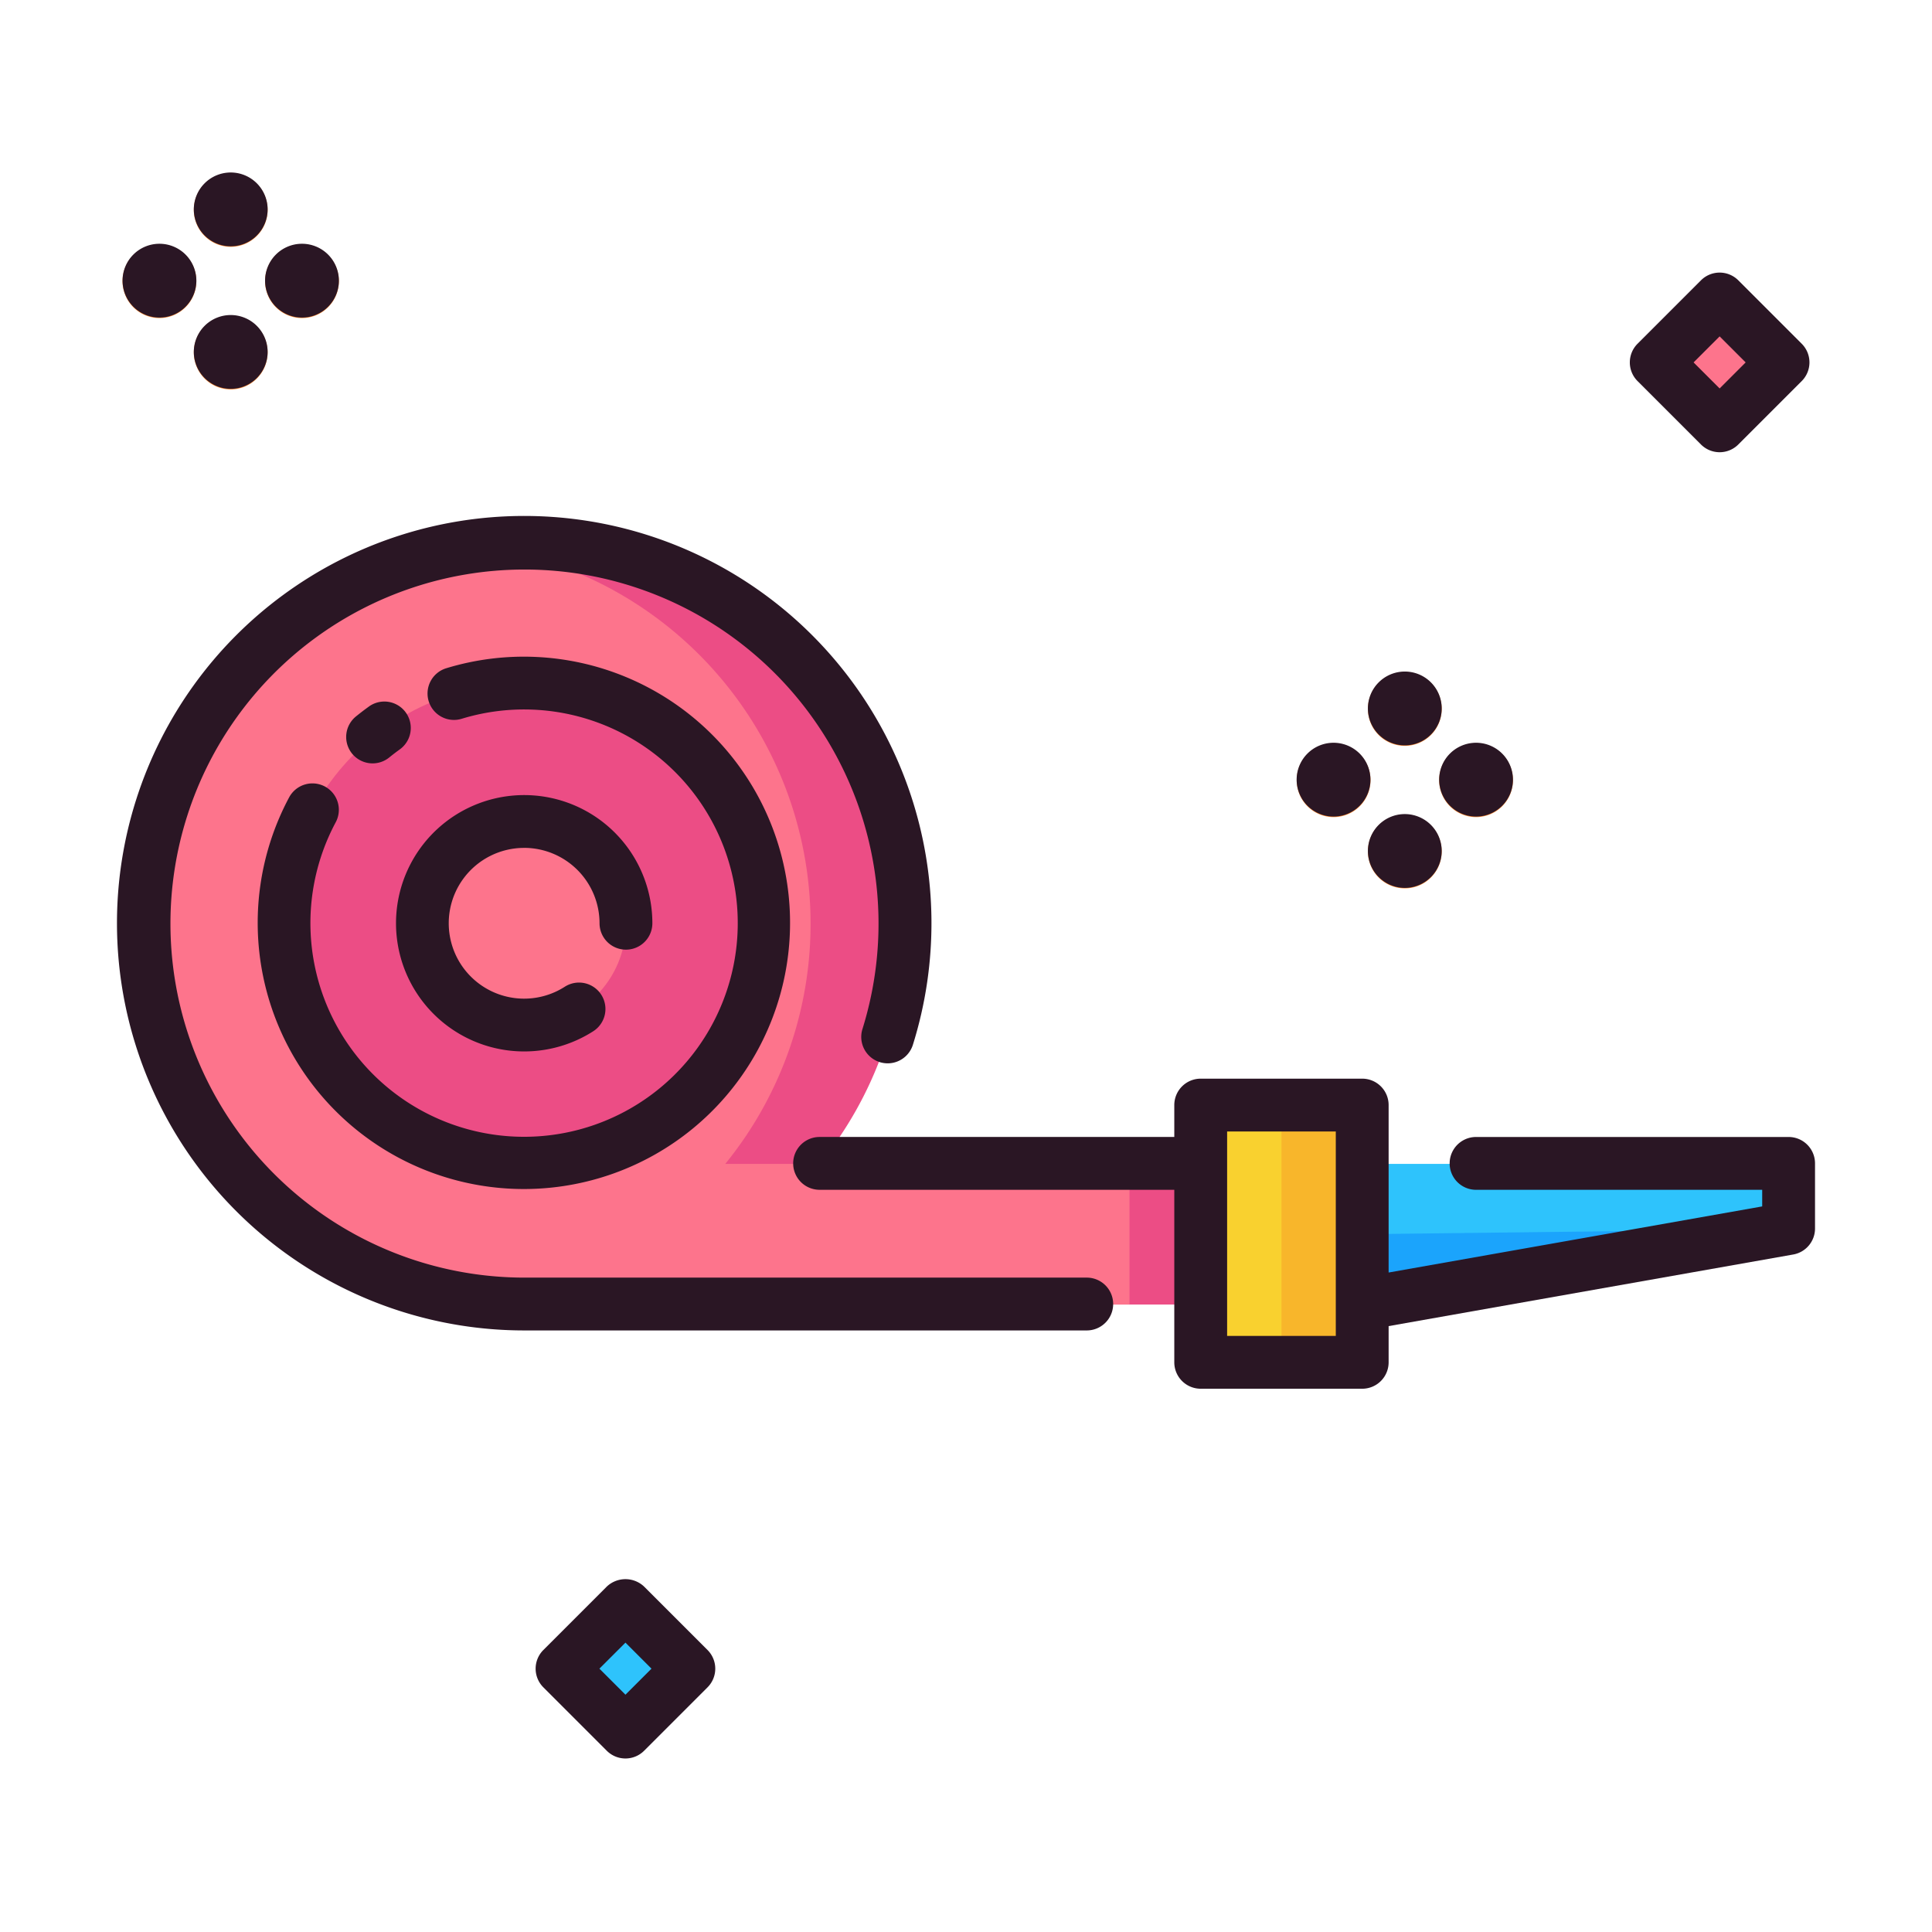 <svg id="Layer_1" data-name="Layer 1" xmlns="http://www.w3.org/2000/svg" viewBox="0 0 128 128"><title>PARTY BLOWER</title><path d="M54.3,77.112a25.225,25.225,0,1,0-19.574,9.317H79.552V77.112Z" style="fill:#ec4d85"/><path d="M54.3,77.112h-6.25A25.22,25.22,0,0,0,31.6,36.173a25.225,25.225,0,0,0,3.125,50.256H74.833V77.112Z" style="fill:#fd748c"/><path d="M93.072,49.416a2.445,2.445,0,1,1,2.445-2.445A2.448,2.448,0,0,1,93.072,49.416Z" style="fill:#fd852b"/><path d="M93.072,58.858a2.445,2.445,0,1,1,2.445-2.445A2.447,2.447,0,0,1,93.072,58.858Z" style="fill:#fd852b"/><path d="M88.351,54.137A2.445,2.445,0,1,1,90.8,51.692,2.447,2.447,0,0,1,88.351,54.137Z" style="fill:#fd852b"/><path d="M97.793,54.137a2.445,2.445,0,1,1,2.445-2.445A2.448,2.448,0,0,1,97.793,54.137Z" style="fill:#fd852b"/><path d="M15.286,16.353a2.445,2.445,0,1,1,2.445-2.445A2.447,2.447,0,0,1,15.286,16.353Z" style="fill:#fd852b"/><path d="M15.286,25.8a2.445,2.445,0,1,1,2.445-2.445A2.448,2.448,0,0,1,15.286,25.8Z" style="fill:#fd852b"/><path d="M10.564,21.074a2.445,2.445,0,1,1,2.445-2.445A2.448,2.448,0,0,1,10.564,21.074Z" style="fill:#fd852b"/><path d="M20.007,21.074a2.445,2.445,0,1,1,2.445-2.445A2.448,2.448,0,0,1,20.007,21.074Z" style="fill:#fd852b"/><rect x="110.961" y="21.076" width="5.939" height="5.939" transform="translate(16.367 87.604) rotate(-45)" style="fill:#fd748c"/><rect x="38.468" y="107.617" width="5.939" height="5.939" transform="translate(-66.061 61.693) rotate(-45.001)" style="fill:#2ec3fc"/><circle cx="34.728" cy="61.201" r="15.91" style="fill:#ec4d85"/><circle cx="34.728" cy="61.201" r="6.744" style="fill:#fd748c"/><polygon points="118.5 77.112 90.25 77.112 90.25 86.429 118.5 81.429 118.5 77.112" style="fill:#2ec3fc"/><rect x="79.552" y="73.249" width="10.698" height="17.043" style="fill:#f9d12f"/><rect x="84.901" y="73.249" width="5.349" height="17.043" style="fill:#f8b62b"/><polygon points="118.5 81.429 90.25 81.77 90.25 86.429 118.5 81.429" style="fill:#1ba4fc"/><path d="M93.072,49.382a2.445,2.445,0,1,0-2.445-2.445A2.448,2.448,0,0,0,93.072,49.382Z" style="fill:#2a1624"/><path d="M93.072,53.935a2.445,2.445,0,1,0,2.445,2.445A2.447,2.447,0,0,0,93.072,53.935Z" style="fill:#2a1624"/><path d="M88.351,54.1a2.445,2.445,0,1,0-2.445-2.445A2.448,2.448,0,0,0,88.351,54.1Z" style="fill:#2a1624"/><path d="M97.793,54.1a2.445,2.445,0,1,0-2.445-2.445A2.448,2.448,0,0,0,97.793,54.1Z" style="fill:#2a1624"/><path d="M15.286,16.318a2.445,2.445,0,1,0-2.445-2.445A2.447,2.447,0,0,0,15.286,16.318Z" style="fill:#2a1624"/><path d="M15.286,20.872a2.445,2.445,0,1,0,2.445,2.445A2.447,2.447,0,0,0,15.286,20.872Z" style="fill:#2a1624"/><path d="M10.564,21.04A2.445,2.445,0,1,0,8.119,18.6,2.448,2.448,0,0,0,10.564,21.04Z" style="fill:#2a1624"/><path d="M20.007,21.04A2.445,2.445,0,1,0,17.562,18.6,2.448,2.448,0,0,0,20.007,21.04Z" style="fill:#2a1624"/><path d="M112.693,29.448a1.749,1.749,0,0,0,2.475,0l4.2-4.2a1.749,1.749,0,0,0,0-2.475l-4.2-4.2a1.749,1.749,0,0,0-2.475,0l-4.2,4.2a1.749,1.749,0,0,0,0,2.475Zm1.237-7.162,1.725,1.725-1.725,1.725-1.725-1.725Z" style="fill:#2a1624"/><path d="M42.675,105.116a1.8,1.8,0,0,0-2.475,0l-4.2,4.2a1.749,1.749,0,0,0,0,2.475l4.2,4.2a1.749,1.749,0,0,0,2.475,0l4.2-4.2a1.749,1.749,0,0,0,0-2.475Zm-1.237,7.162-1.725-1.725,1.725-1.725,1.725,1.725Z" style="fill:#2a1624"/><path d="M21.528,52.11a1.752,1.752,0,0,0-2.37.714,17.635,17.635,0,1,0,10.407-8.551,1.75,1.75,0,0,0,1.022,3.348,14.156,14.156,0,1,1-8.346,6.859A1.751,1.751,0,0,0,21.528,52.11Z" style="fill:#2a1624"/><path d="M24.446,46.807q-.433.311-.845.645a1.75,1.75,0,1,0,2.207,2.716q.33-.268.676-.516a1.75,1.75,0,0,0-2.038-2.846Z" style="fill:#2a1624"/><path d="M34.727,56.173a5,5,0,0,1,4.994,4.994,1.75,1.75,0,1,0,3.5,0,8.492,8.492,0,1,0-3.914,7.154,1.75,1.75,0,0,0-1.89-2.946,4.994,4.994,0,1,1-2.691-9.2Z" style="fill:#2a1624"/><path d="M72,84.645H34.727A23.456,23.456,0,1,1,57.14,68.176a1.75,1.75,0,0,0,3.341,1.045A26.981,26.981,0,1,0,34.727,88.145H72a1.75,1.75,0,0,0,0-3.5Z" style="fill:#2a1624"/><path d="M118.5,75.328H97.793a1.75,1.75,0,0,0,0,3.5H116.75v1.1L92,84.308V73.214a1.75,1.75,0,0,0-1.75-1.75h-10.7a1.75,1.75,0,0,0-1.75,1.75v2.113H54.3a1.75,1.75,0,0,0,0,3.5H77.8v11.43a1.75,1.75,0,0,0,1.75,1.75h10.7A1.75,1.75,0,0,0,92,90.258v-2.4l26.805-4.744a1.75,1.75,0,0,0,1.445-1.723V77.078A1.75,1.75,0,0,0,118.5,75.328Zm-30,13.18H81.3V74.964h7.2Z" style="fill:#2a1624"/></svg>